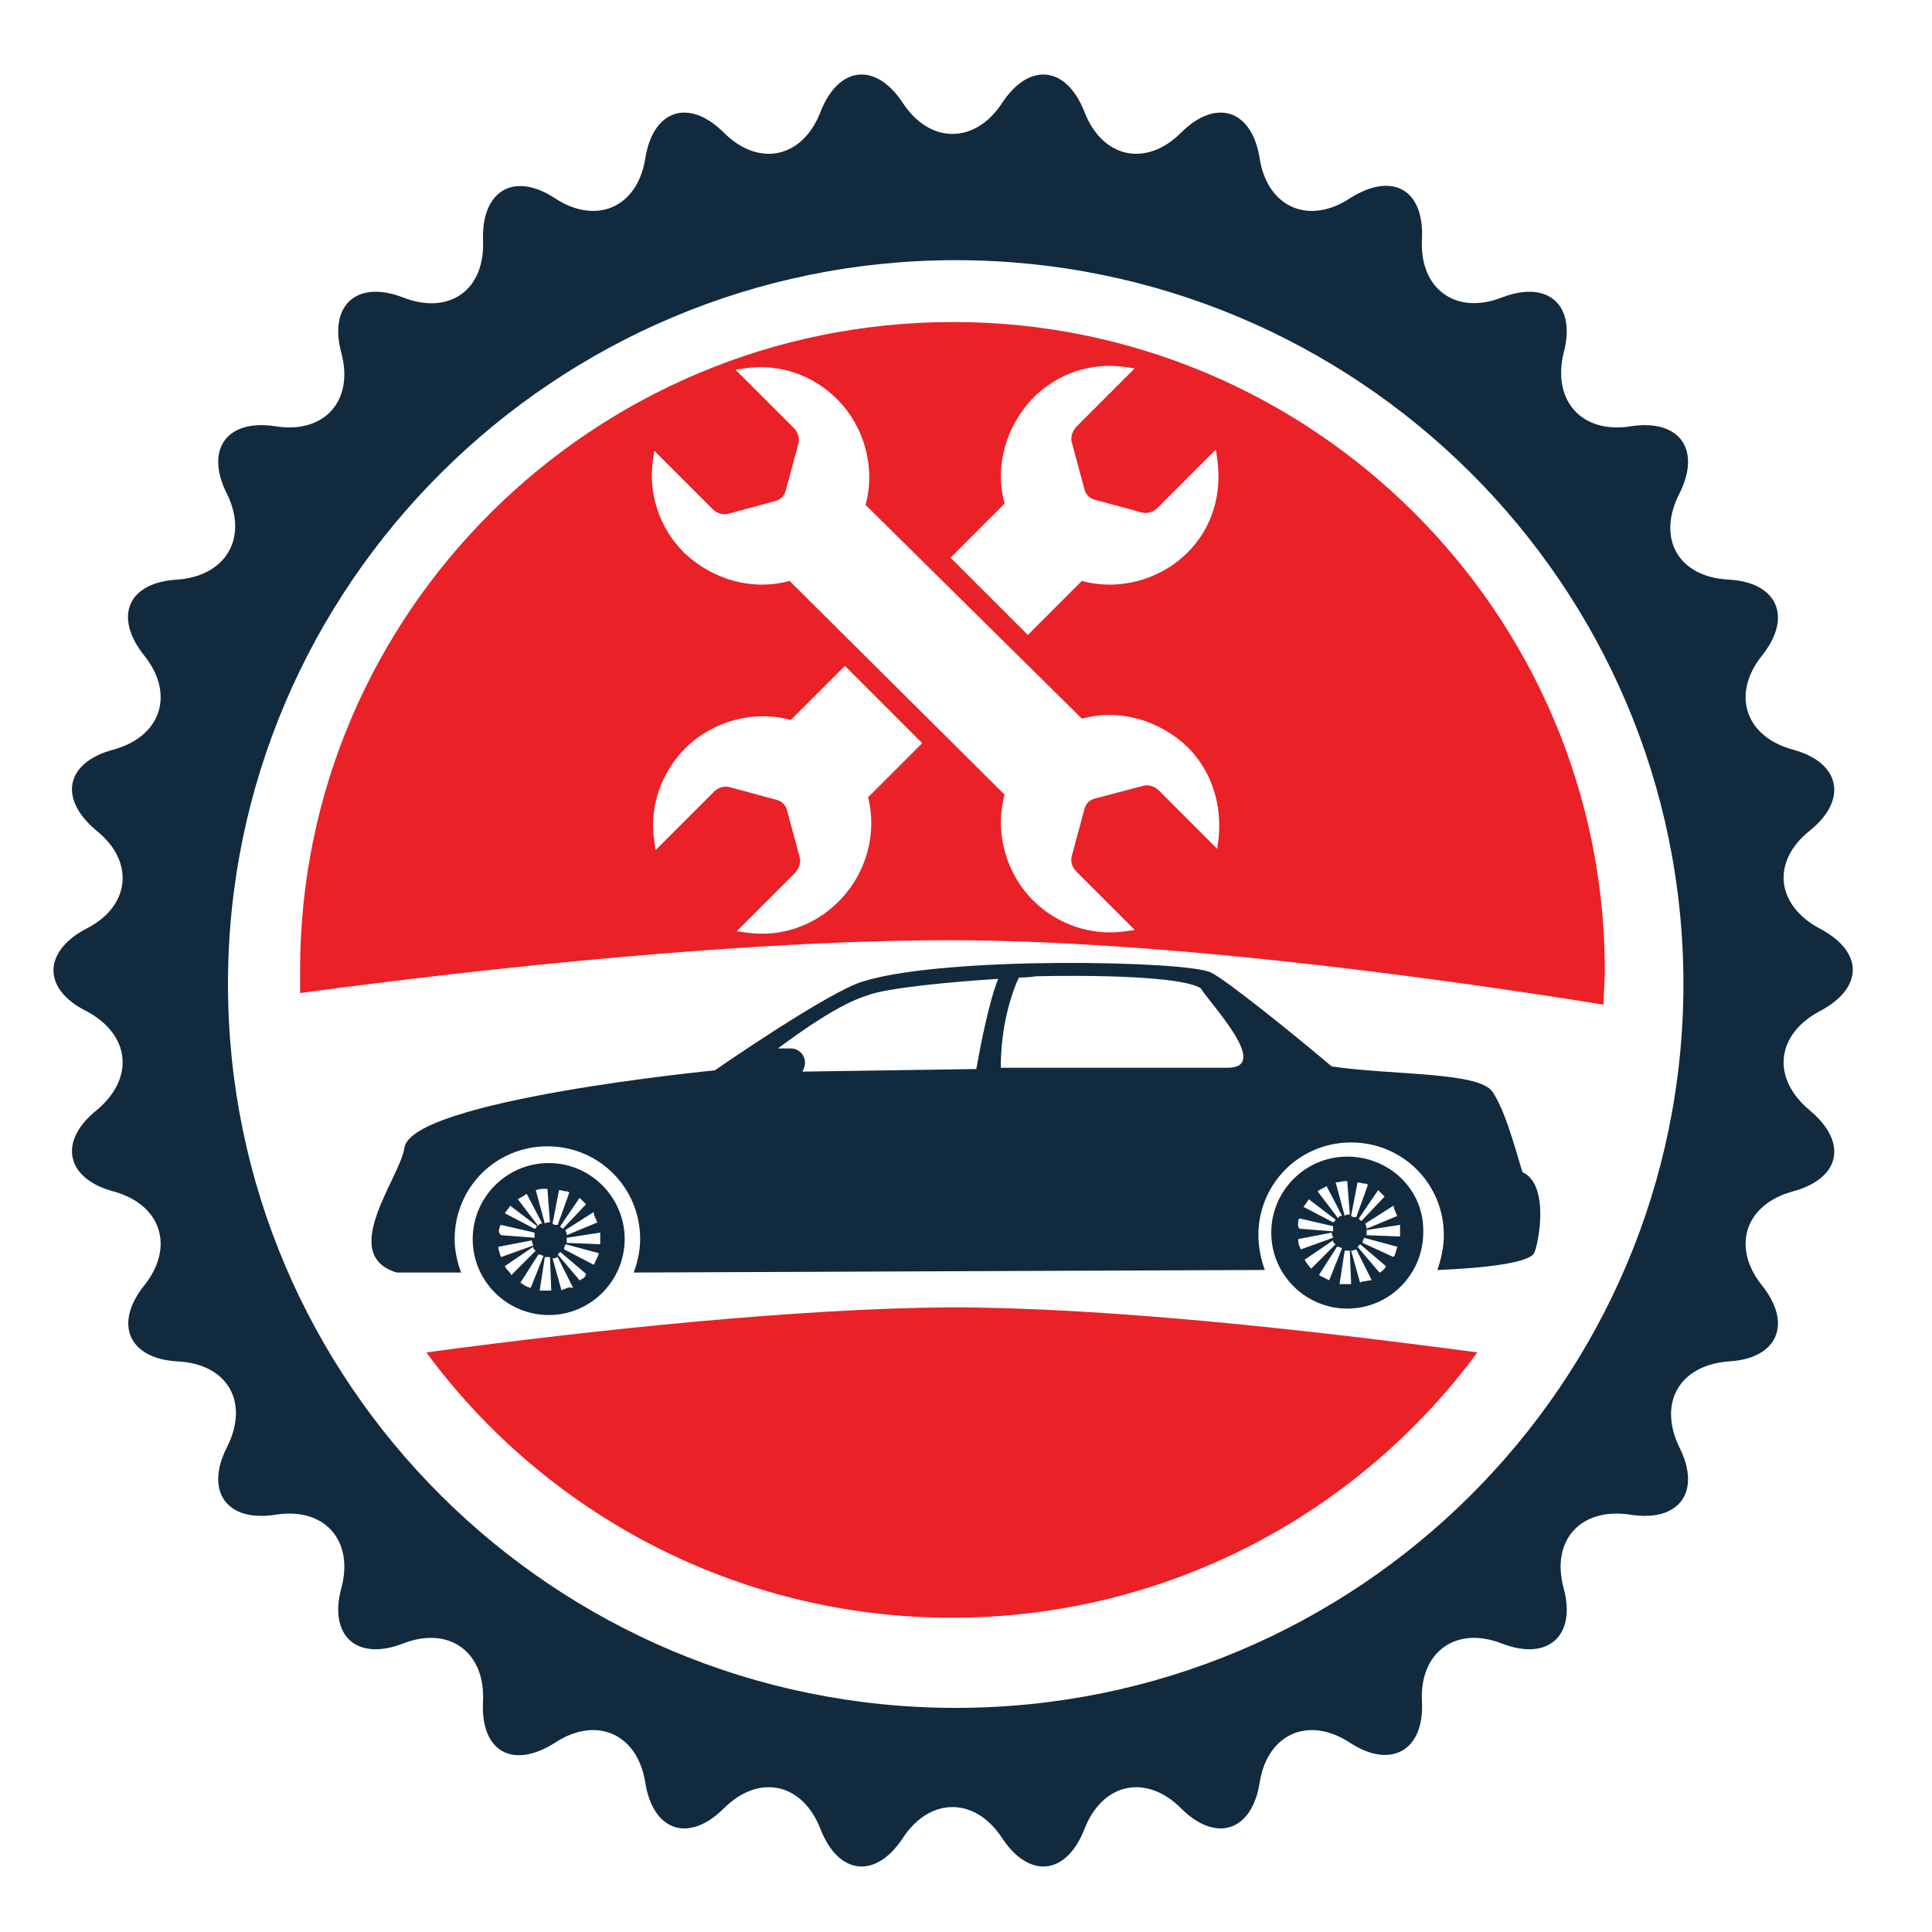 <?xml version="1.0" encoding="utf-8"?>
<!-- Generator: Adobe Illustrator 18.1.0, SVG Export Plug-In . SVG Version: 6.00 Build 0)  -->
<svg version="1.1" id="Layer_1" xmlns="http://www.w3.org/2000/svg" xmlns:xlink="http://www.w3.org/1999/xlink" x="0px" y="0px"
	 viewBox="0 0 150 150" enable-background="new 0 0 150 150" xml:space="preserve">
<g>
	<path fill="none" d="M42.1,95C42.1,95,42.1,95,42.1,95l-1.2-2.4c-0.1,0-0.1,0.1-0.2,0.1c-0.2,0.1-0.3,0.2-0.5,0.3l1.6,2.1
		C41.9,95.1,42,95.1,42.1,95z"/>
	<path fill="none" d="M42.7,94.9C42.7,94.9,42.7,94.9,42.7,94.9l-0.1-2.6c-0.1,0-0.1,0-0.2,0c-0.2,0-0.4,0.1-0.6,0.1l0.7,2.6
		C42.5,94.9,42.6,94.9,42.7,94.9z"/>
	<path fill="none" d="M41.6,95.3C41.7,95.3,41.7,95.3,41.6,95.3l-2.1-1.7c0,0.1-0.1,0.1-0.1,0.2c-0.1,0.2-0.2,0.3-0.3,0.5l2.3,1.2
		C41.5,95.5,41.6,95.4,41.6,95.3z"/>
	<path fill="none" d="M41.4,95.8C41.4,95.8,41.4,95.8,41.4,95.8l-2.5-0.7c0,0.1,0,0.1-0.1,0.2c0,0.2-0.1,0.4-0.1,0.6l2.6,0.2
		C41.3,96,41.3,95.9,41.4,95.8z"/>
	<path fill="none" d="M43.8,100.1c0.2-0.1,0.4-0.1,0.6-0.2l-1.2-2.4c-0.1,0-0.2,0.1-0.3,0.1c0,0,0,0-0.1,0l0.7,2.5
		C43.6,100.1,43.7,100.1,43.8,100.1z"/>
	<path fill="none" d="M41.3,96.4C41.3,96.4,41.3,96.3,41.3,96.4l-2.6,0.4c0,0.1,0,0.1,0,0.2c0,0.2,0.1,0.4,0.2,0.6l2.5-0.9
		C41.3,96.6,41.3,96.5,41.3,96.4z"/>
	<path fill="none" d="M43.7,95.4C43.7,95.4,43.7,95.4,43.7,95.4l1.9-1.9c0,0-0.1-0.1-0.1-0.1c-0.2-0.1-0.3-0.3-0.5-0.4l-1.5,2.2
		C43.5,95.3,43.6,95.3,43.7,95.4z"/>
	<path fill="none" d="M43.8,97C43.8,97,43.8,97,43.8,97l2.4,1.2c0-0.1,0.1-0.1,0.1-0.2c0.1-0.2,0.1-0.4,0.2-0.6l-2.6-0.7
		C43.9,96.8,43.8,96.9,43.8,97z"/>
	<path fill="none" d="M43.4,97.4C43.4,97.4,43.4,97.4,43.4,97.4l1.7,2c0.1,0,0.1-0.1,0.2-0.1c0.2-0.1,0.3-0.3,0.4-0.4l-2-1.7
		C43.6,97.2,43.5,97.3,43.4,97.4z"/>
	<path fill="none" d="M44,96.4C44,96.4,44,96.5,44,96.4l2.6,0.1c0-0.1,0-0.1,0-0.2c0-0.2,0-0.4,0-0.6L44,96.1
		C44,96.2,44,96.3,44,96.4z"/>
	<path fill="none" d="M43.3,95.1l0.9-2.5c-0.1,0-0.1-0.1-0.2-0.1c-0.2-0.1-0.4-0.1-0.6-0.1L42.9,95C43,95,43.1,95,43.3,95.1
		C43.2,95,43.3,95,43.3,95.1z"/>
	<path fill="none" d="M41.5,96.9C41.4,96.9,41.4,96.9,41.5,96.9l-2.2,1.4c0,0.1,0.1,0.1,0.1,0.2c0.1,0.2,0.3,0.3,0.4,0.5l1.9-1.9
		C41.6,97.1,41.5,97,41.5,96.9z"/>
	<path fill="none" d="M43.9,95.9C43.9,95.9,44,95.9,43.9,95.9l2.5-0.9c0-0.1,0-0.1-0.1-0.2c-0.1-0.2-0.2-0.4-0.3-0.5l-2.2,1.4
		C43.8,95.7,43.9,95.8,43.9,95.9z"/>
	<path fill="none" d="M58.2,83.3L58.2,83.3C58.3,83.3,58.3,83.3,58.2,83.3C58.2,83.3,58.2,83.3,58.2,83.3z"/>
	<path fill="none" d="M60.5,81.5h1c0.6,0,1.1,0.5,1.1,1.1c0,0.3-0.1,0.5-0.2,0.7L75.8,83c0.3-1.7,1.1-5.4,1.8-6.9
		c-3.4,0.2-8.8,0.7-10.2,1.3C65.4,78,62.5,80,60.5,81.5z"/>
	<path fill="none" d="M74.2,20.3c-31.2,0-56.5,25.2-56.5,56.2c0,31,25.4,56.2,56.5,56.2c31.2,0,56.5-25.2,56.5-56.2
		C130.7,45.5,105.4,20.3,74.2,20.3z M74,125.6c-16.7,0-31.6-8.1-40.8-20.6c13.4-1.8,28.7-3.4,40.6-3.4c12,0,27.5,1.7,41,3.5
		C105.5,117.5,90.7,125.6,74,125.6z M36.7,96.3c0-3.3,2.7-5.9,5.9-5.9c3.3,0,5.9,2.7,5.9,5.9c0,3.3-2.7,5.9-5.9,5.9
		C39.3,102.2,36.7,99.5,36.7,96.3z M119,97.3c-0.6,1.1-7.5,1.3-7.5,1.3c0.3-0.8,0.5-1.7,0.5-2.7c0-4-3.2-7.2-7.2-7.2
		c-4,0-7.2,3.2-7.2,7.2c0,1,0.2,1.9,0.5,2.7l-49,0.2c0.3-0.8,0.5-1.7,0.5-2.6c0-4-3.2-7.2-7.2-7.2c-4,0-7.2,3.2-7.2,7.2
		c0,0.9,0.2,1.8,0.5,2.6l-5,0c-4.6-1.4,0.2-7.5,0.6-9.7c0.6-3.7,24.1-6,24.1-6s8.8-6,11.5-6.9c6.4-2,25.2-1.6,27-0.7
		c1,0.5,6.2,4.6,9.4,7.3c4.7,0.7,11.5,0.4,12.5,2c0.9,1.4,1.4,3.4,2.3,6.2C120.3,92,119.3,96.8,119,97.3z M124.5,77.9
		c-14.9-2.3-35.1-5-50.8-5c-15.5,0-35.5,2.2-50.4,4.1c0-0.6,0-1.2,0-1.8C23.3,47.6,46,25,74,25c27.9,0,50.6,22.6,50.6,50.3
		C124.6,76.2,124.5,77.1,124.5,77.9z"/>
	<path fill="none" d="M80.3,75.9c0,0-0.5,0-1.3,0.1c-0.5,1.3-1.3,3.8-1.4,7l1.6,0l16,0c3.4,0-1.2-4.8-2.2-6.1
		C90.9,75.6,80.3,75.9,80.3,75.9z"/>
	<path fill="none" d="M41.8,97.3C41.8,97.3,41.8,97.3,41.8,97.3l-1.4,2.2c0.1,0,0.1,0.1,0.2,0.1c0.2,0.1,0.4,0.2,0.6,0.3l1-2.5
		C42,97.4,41.9,97.4,41.8,97.3z"/>
	<path fill="none" d="M42.6,97.6c-0.1,0-0.2,0-0.3,0c0,0,0,0-0.1,0l-0.4,2.6c0.1,0,0.1,0,0.2,0c0.2,0,0.4,0,0.6,0L42.6,97.6z"/>
	<path fill="#EA2127" d="M74,25C46,25,23.3,47.6,23.3,75.3c0,0.6,0,1.2,0,1.8c14.8-2,34.9-4.1,50.4-4.1c15.6,0,35.9,2.6,50.8,5
		c0-0.9,0.1-1.8,0.1-2.6C124.6,47.6,101.9,25,74,25z M65.1,70c-1.9,1.9-4.5,2.8-7.2,2.4l-0.7-0.1l4.5-4.5c0.3-0.3,0.5-0.8,0.4-1.2
		l-1-3.7c-0.1-0.4-0.4-0.7-0.8-0.8l-3.7-1c-0.5-0.1-0.9,0.1-1.2,0.4l-4.5,4.5l-0.1-0.7c-0.4-2.6,0.5-5.3,2.4-7.2
		c2.1-2.1,5.3-3,8.2-2.2l4.2-4.2l6,6l-4.2,4.2C68.1,64.7,67.3,67.8,65.1,70z M94.6,65.2l-0.1,0.7L90,61.4c-0.3-0.3-0.7-0.5-1.2-0.4
		L85,62c-0.4,0.1-0.7,0.4-0.8,0.8l-1,3.7c-0.1,0.5,0.1,0.9,0.4,1.2l4.5,4.5l-0.7,0.1c-2.6,0.4-5.3-0.5-7.2-2.4
		c-2.1-2.1-3-5.3-2.2-8.2L61.3,45.1c-2.9,0.8-6-0.1-8.2-2.2c-1.9-1.9-2.8-4.6-2.4-7.2l0.1-0.7l4.5,4.5c0.3,0.3,0.7,0.5,1.2,0.4
		l3.7-1c0.4-0.1,0.7-0.4,0.8-0.8l1-3.7c0.1-0.5-0.1-0.9-0.4-1.2l-4.5-4.5l0.7-0.1c2.7-0.4,5.3,0.5,7.2,2.4c2.1,2.1,3,5.3,2.2,8.2
		L84,55.8c2.9-0.8,6,0.1,8.2,2.2C94.1,59.9,94.9,62.5,94.6,65.2z M92.2,42.9c-2.1,2.1-5.3,3-8.2,2.2l-4.2,4.2l-6-6l4.2-4.2
		c-0.8-2.9,0.1-6,2.2-8.2c1.9-1.9,4.5-2.8,7.2-2.4l0.7,0.1l-4.5,4.5c-0.3,0.3-0.5,0.8-0.4,1.2l1,3.7c0.1,0.4,0.4,0.7,0.8,0.8l3.7,1
		c0.5,0.1,0.9-0.1,1.2-0.4l4.5-4.5l0.1,0.7C94.9,38.4,94.1,41,92.2,42.9z"/>
	<path fill="#EA2127" d="M33.1,105c9.2,12.5,24.1,20.6,40.8,20.6c16.7,0,31.6-8.1,40.8-20.6c-13.5-1.8-29-3.5-41-3.5
		C61.9,101.6,46.5,103.2,33.1,105z"/>
	<path fill="#122A3E" d="M141.3,78.5c3.4-1.8,3.4-4.6,0-6.4c-3.4-1.8-3.8-5.2-0.8-7.6c3-2.4,2.4-5.3-1.3-6.3c-3.7-1-4.8-4.3-2.4-7.3
		c2.4-3,1.2-5.7-2.6-5.9c-3.9-0.2-5.6-3.2-3.8-6.7c1.7-3.4,0-5.8-3.8-5.2c-3.8,0.6-6.1-2-5.2-5.7c1-3.7-1.2-5.7-4.8-4.3
		c-3.6,1.4-6.4-0.7-6.2-4.5c0.2-3.9-2.3-5.3-5.6-3.2c-3.2,2.1-6.4,0.7-7-3.1c-0.6-3.8-3.4-4.7-6.1-2c-2.7,2.7-6.1,2-7.5-1.6
		c-1.4-3.6-4.3-3.9-6.4-0.7c-2.1,3.2-5.6,3.2-7.7,0c-2.1-3.2-5-2.9-6.4,0.7c-1.4,3.6-4.8,4.3-7.5,1.6c-2.7-2.7-5.5-1.8-6.1,2
		c-0.6,3.8-3.8,5.2-7,3.1c-3.2-2.1-5.7-0.6-5.6,3.2c0.2,3.9-2.6,5.9-6.2,4.5c-3.6-1.4-5.8,0.6-4.8,4.3c1,3.7-1.3,6.3-5.1,5.7
		c-3.8-0.6-5.5,1.8-3.8,5.2c1.7,3.4,0,6.4-3.8,6.7c-3.9,0.2-5,2.9-2.6,5.9c2.4,3,1.3,6.3-2.4,7.3c-3.7,1-4.3,3.8-1.3,6.3
		c3,2.4,2.6,5.9-0.8,7.6c-3.4,1.8-3.4,4.7,0,6.4c3.4,1.8,3.8,5.2,0.8,7.7c-3,2.4-2.4,5.3,1.3,6.3c3.7,1,4.8,4.3,2.4,7.3
		c-2.4,3-1.2,5.7,2.6,5.9c3.9,0.2,5.6,3.2,3.8,6.7c-1.7,3.4,0,5.8,3.8,5.2c3.8-0.6,6.1,2,5.1,5.7c-1,3.7,1.2,5.7,4.8,4.3
		c3.6-1.4,6.4,0.7,6.2,4.5c-0.2,3.9,2.3,5.3,5.6,3.2c3.2-2.1,6.4-0.7,7,3.1c0.6,3.8,3.4,4.7,6.1,2c2.7-2.7,6.1-2,7.5,1.6
		c1.4,3.6,4.3,3.9,6.4,0.7c2.1-3.2,5.6-3.2,7.7,0c2.1,3.2,5,2.9,6.4-0.7c1.4-3.6,4.8-4.3,7.5-1.6c2.7,2.7,5.5,1.8,6.1-2
		c0.6-3.8,3.8-5.2,7-3.1c3.2,2.1,5.8,0.6,5.6-3.2c-0.2-3.8,2.6-5.9,6.2-4.5c3.6,1.4,5.8-0.6,4.8-4.3c-1-3.7,1.3-6.3,5.2-5.7
		c3.8,0.6,5.5-1.8,3.8-5.2c-1.7-3.5,0-6.4,3.8-6.7c3.8-0.2,5-2.9,2.6-5.9c-2.4-3-1.3-6.3,2.4-7.3c3.7-1,4.3-3.8,1.3-6.3
		C137.5,83.7,137.9,80.3,141.3,78.5z M74.2,132.6c-31.2,0-56.5-25.2-56.5-56.2c0-31,25.4-56.2,56.5-56.2c31.2,0,56.5,25.2,56.5,56.2
		C130.7,107.4,105.4,132.6,74.2,132.6z"/>
	<path fill="#122A3E" d="M94,75.5c-1.8-0.9-20.6-1.3-27,0.7c-2.7,0.8-11.5,6.9-11.5,6.9s-23.5,2.3-24.1,6c-0.3,2.3-5.2,8.3-0.6,9.7
		l5,0c-0.3-0.8-0.5-1.7-0.5-2.6c0-4,3.2-7.2,7.2-7.2c4,0,7.2,3.2,7.2,7.2c0,0.9-0.2,1.8-0.5,2.6l49-0.2c-0.3-0.8-0.5-1.8-0.5-2.7
		c0-4,3.2-7.2,7.2-7.2c4,0,7.2,3.2,7.2,7.2c0,0.9-0.2,1.8-0.5,2.7c0,0,6.9-0.2,7.5-1.3c0.3-0.5,1.3-5.3-0.9-6.3
		c-0.8-2.7-1.4-4.8-2.3-6.2c-1-1.6-7.7-1.3-12.5-2C100.2,80.1,95.1,76,94,75.5z M58.2,83.3C58.2,83.3,58.2,83.3,58.2,83.3
		C58.3,83.3,58.3,83.3,58.2,83.3L58.2,83.3z M75.8,83l-13.5,0.2c0.1-0.2,0.2-0.4,0.2-0.7c0-0.6-0.5-1.1-1.1-1.1h-1
		c2-1.5,4.9-3.5,6.9-4.1c1.4-0.6,6.9-1.1,10.2-1.3C76.8,77.7,76.1,81.3,75.8,83z M95.3,82.9l-16,0l-1.6,0c0-3.2,0.8-5.7,1.4-7
		c0.8,0,1.3-0.1,1.3-0.1s10.6-0.3,12.8,0.9C94.1,78.1,98.7,82.9,95.3,82.9z"/>
	<path fill="#122A3E" d="M42.6,90.3c-3.3,0-5.9,2.7-5.9,5.9c0,3.3,2.7,5.9,5.9,5.9c3.3,0,5.9-2.7,5.9-5.9
		C48.5,93,45.9,90.3,42.6,90.3z M46.3,94.7c0,0.1,0,0.1,0.1,0.2l-2.4,1c0,0,0,0,0-0.1c0-0.1-0.1-0.2-0.1-0.3l2.2-1.4
		C46.1,94.4,46.2,94.5,46.3,94.7z M45.4,93.4c0,0,0.1,0.1,0.1,0.1l-1.8,1.9c0,0,0,0,0,0c-0.1-0.1-0.2-0.1-0.2-0.2l1.5-2.2
		C45.1,93.1,45.2,93.2,45.4,93.4z M43.4,92.4c0.2,0,0.4,0.1,0.6,0.1c0.1,0,0.1,0,0.2,0.1l-0.9,2.5c0,0,0,0-0.1,0
		c-0.1,0-0.2,0-0.3-0.1L43.4,92.4z M42.3,92.3c0.1,0,0.1,0,0.2,0l0.2,2.6c0,0,0,0-0.1,0c-0.1,0-0.2,0-0.3,0.1l-0.7-2.6
		C41.9,92.3,42.1,92.3,42.3,92.3z M40.7,92.8c0.1,0,0.1-0.1,0.2-0.1l1.2,2.3c0,0,0,0-0.1,0c-0.1,0-0.2,0.1-0.2,0.2l-1.6-2.1
		C40.4,93,40.6,92.9,40.7,92.8z M39.5,93.8c0-0.1,0.1-0.1,0.1-0.2l2.1,1.6c0,0,0,0,0,0c-0.1,0.1-0.1,0.2-0.2,0.2l-2.3-1.2
		C39.2,94.2,39.3,94,39.5,93.8z M38.8,95.3c0-0.1,0-0.1,0.1-0.2l2.6,0.6c0,0,0,0,0,0.1c0,0.1,0,0.2,0,0.3l-2.6-0.2
		C38.7,95.7,38.7,95.5,38.8,95.3z M38.7,97c0-0.1,0-0.1,0-0.2l2.6-0.5c0,0,0,0,0,0.1c0,0.1,0.1,0.2,0.1,0.3l-2.5,0.9
		C38.8,97.4,38.8,97.2,38.7,97z M39.3,98.5c0-0.1-0.1-0.1-0.1-0.2l2.2-1.5c0,0,0,0,0,0.1c0.1,0.1,0.1,0.2,0.2,0.2L39.7,99
		C39.6,98.8,39.5,98.7,39.3,98.5z M40.6,99.7c-0.1,0-0.1-0.1-0.2-0.1l1.4-2.2c0,0,0,0,0.1,0c0.1,0,0.2,0.1,0.3,0.1l-1,2.5
		C40.9,99.9,40.7,99.8,40.6,99.7z M42.1,100.2c-0.1,0-0.1,0-0.2,0l0.4-2.6c0,0,0,0,0.1,0c0.1,0,0.2,0,0.3,0l0.1,2.6
		C42.5,100.2,42.3,100.2,42.1,100.2z M43.8,100.1c-0.1,0-0.1,0-0.2,0.1l-0.7-2.5c0,0,0,0,0.1,0c0.1,0,0.2-0.1,0.3-0.1l1.2,2.4
		C44.2,99.9,44,100,43.8,100.1z M45.2,99.3c-0.1,0-0.1,0.1-0.2,0.1l-1.7-2c0,0,0,0,0,0c0.1-0.1,0.1-0.1,0.2-0.2l2,1.7
		C45.5,99,45.4,99.2,45.2,99.3z M46.2,98c0,0.1-0.1,0.1-0.1,0.2L43.8,97c0,0,0,0,0-0.1c0-0.1,0.1-0.2,0.1-0.3l2.6,0.7
		C46.4,97.6,46.3,97.8,46.2,98z M46.6,96.6L44,96.5c0,0,0,0,0-0.1c0-0.1,0-0.2,0-0.3l2.6-0.4c0,0.2,0,0.4,0,0.6
		C46.6,96.4,46.6,96.5,46.6,96.6z"/>
	<path fill="#122A3E" d="M104.6,89.8c-3.3,0-5.9,2.7-5.9,5.9c0,3.3,2.7,5.9,5.9,5.9c3.3,0,5.9-2.7,5.9-5.9
		C110.6,92.4,107.9,89.8,104.6,89.8z M108.4,94.2c0,0.1,0,0.1,0.1,0.2l-2.4,1c0,0,0,0,0-0.1c0-0.1-0.1-0.2-0.1-0.3l2.2-1.4
		C108.2,93.8,108.3,94,108.4,94.2z M107.4,92.8c0,0,0.1,0.1,0.1,0.1l-1.8,1.9c0,0,0,0,0,0c-0.1-0.1-0.2-0.1-0.2-0.2l1.5-2.2
		C107.1,92.5,107.3,92.7,107.4,92.8z M105.4,91.8c0.2,0,0.4,0.1,0.6,0.1c0.1,0,0.1,0,0.2,0.1l-0.9,2.5c0,0,0,0-0.1,0
		c-0.1,0-0.2,0-0.3-0.1L105.4,91.8z M104.4,91.7c0.1,0,0.1,0,0.2,0l0.2,2.6c0,0,0,0-0.1,0c-0.1,0-0.2,0-0.3,0.1l-0.7-2.6
		C104,91.8,104.2,91.7,104.4,91.7z M102.8,92.2c0.1,0,0.1-0.1,0.2-0.1l1.2,2.3c0,0,0,0-0.1,0c-0.1,0-0.2,0.1-0.2,0.2l-1.6-2.1
		C102.4,92.4,102.6,92.3,102.8,92.2z M101.5,93.3c0-0.1,0.1-0.1,0.1-0.2l2.1,1.6c0,0,0,0,0,0c-0.1,0.1-0.1,0.2-0.2,0.2l-2.3-1.2
		C101.3,93.6,101.4,93.4,101.5,93.3z M100.8,94.8c0-0.1,0-0.1,0.1-0.2l2.6,0.6c0,0,0,0,0,0.1c0,0.1,0,0.2,0,0.3l-2.6-0.2
		C100.7,95.2,100.8,95,100.8,94.8z M100.8,96.4c0-0.1,0-0.1,0-0.2l2.6-0.5c0,0,0,0,0,0.1c0,0.1,0.1,0.2,0.1,0.3l-2.5,0.9
		C100.9,96.8,100.8,96.6,100.8,96.4z M101.4,98c0-0.1-0.1-0.1-0.1-0.2l2.2-1.5c0,0,0,0,0,0.1c0.1,0.1,0.1,0.2,0.2,0.2l-1.9,1.9
		C101.6,98.3,101.5,98.1,101.4,98z M102.6,99.1c-0.1,0-0.1-0.1-0.2-0.1l1.4-2.2c0,0,0,0,0.1,0c0.1,0,0.2,0.1,0.3,0.1l-1,2.5
		C103,99.3,102.8,99.2,102.6,99.1z M104.2,99.7c-0.1,0-0.1,0-0.2,0l0.4-2.6c0,0,0,0,0.1,0c0.1,0,0.2,0,0.3,0l0.1,2.6
		C104.6,99.7,104.4,99.7,104.2,99.7z M105.8,99.5c-0.1,0-0.1,0-0.2,0.1l-0.7-2.5c0,0,0,0,0.1,0c0.1,0,0.2-0.1,0.3-0.1l1.2,2.4
		C106.2,99.4,106,99.5,105.8,99.5z M107.3,98.7c-0.1,0-0.1,0.1-0.2,0.1l-1.7-2c0,0,0,0,0,0c0.1-0.1,0.1-0.1,0.2-0.2l2,1.7
		C107.6,98.4,107.4,98.6,107.3,98.7z M108.3,97.4c0,0.1-0.1,0.1-0.1,0.2l-2.4-1.1c0,0,0,0,0-0.1c0-0.1,0.1-0.2,0.1-0.3l2.6,0.7
		C108.4,97,108.4,97.2,108.3,97.4z M108.7,96l-2.6-0.1c0,0,0,0,0-0.1c0-0.1,0-0.2,0-0.3l2.6-0.4c0,0.2,0,0.4,0,0.6
		C108.7,95.9,108.7,95.9,108.7,96z"/>
</g>
</svg>

